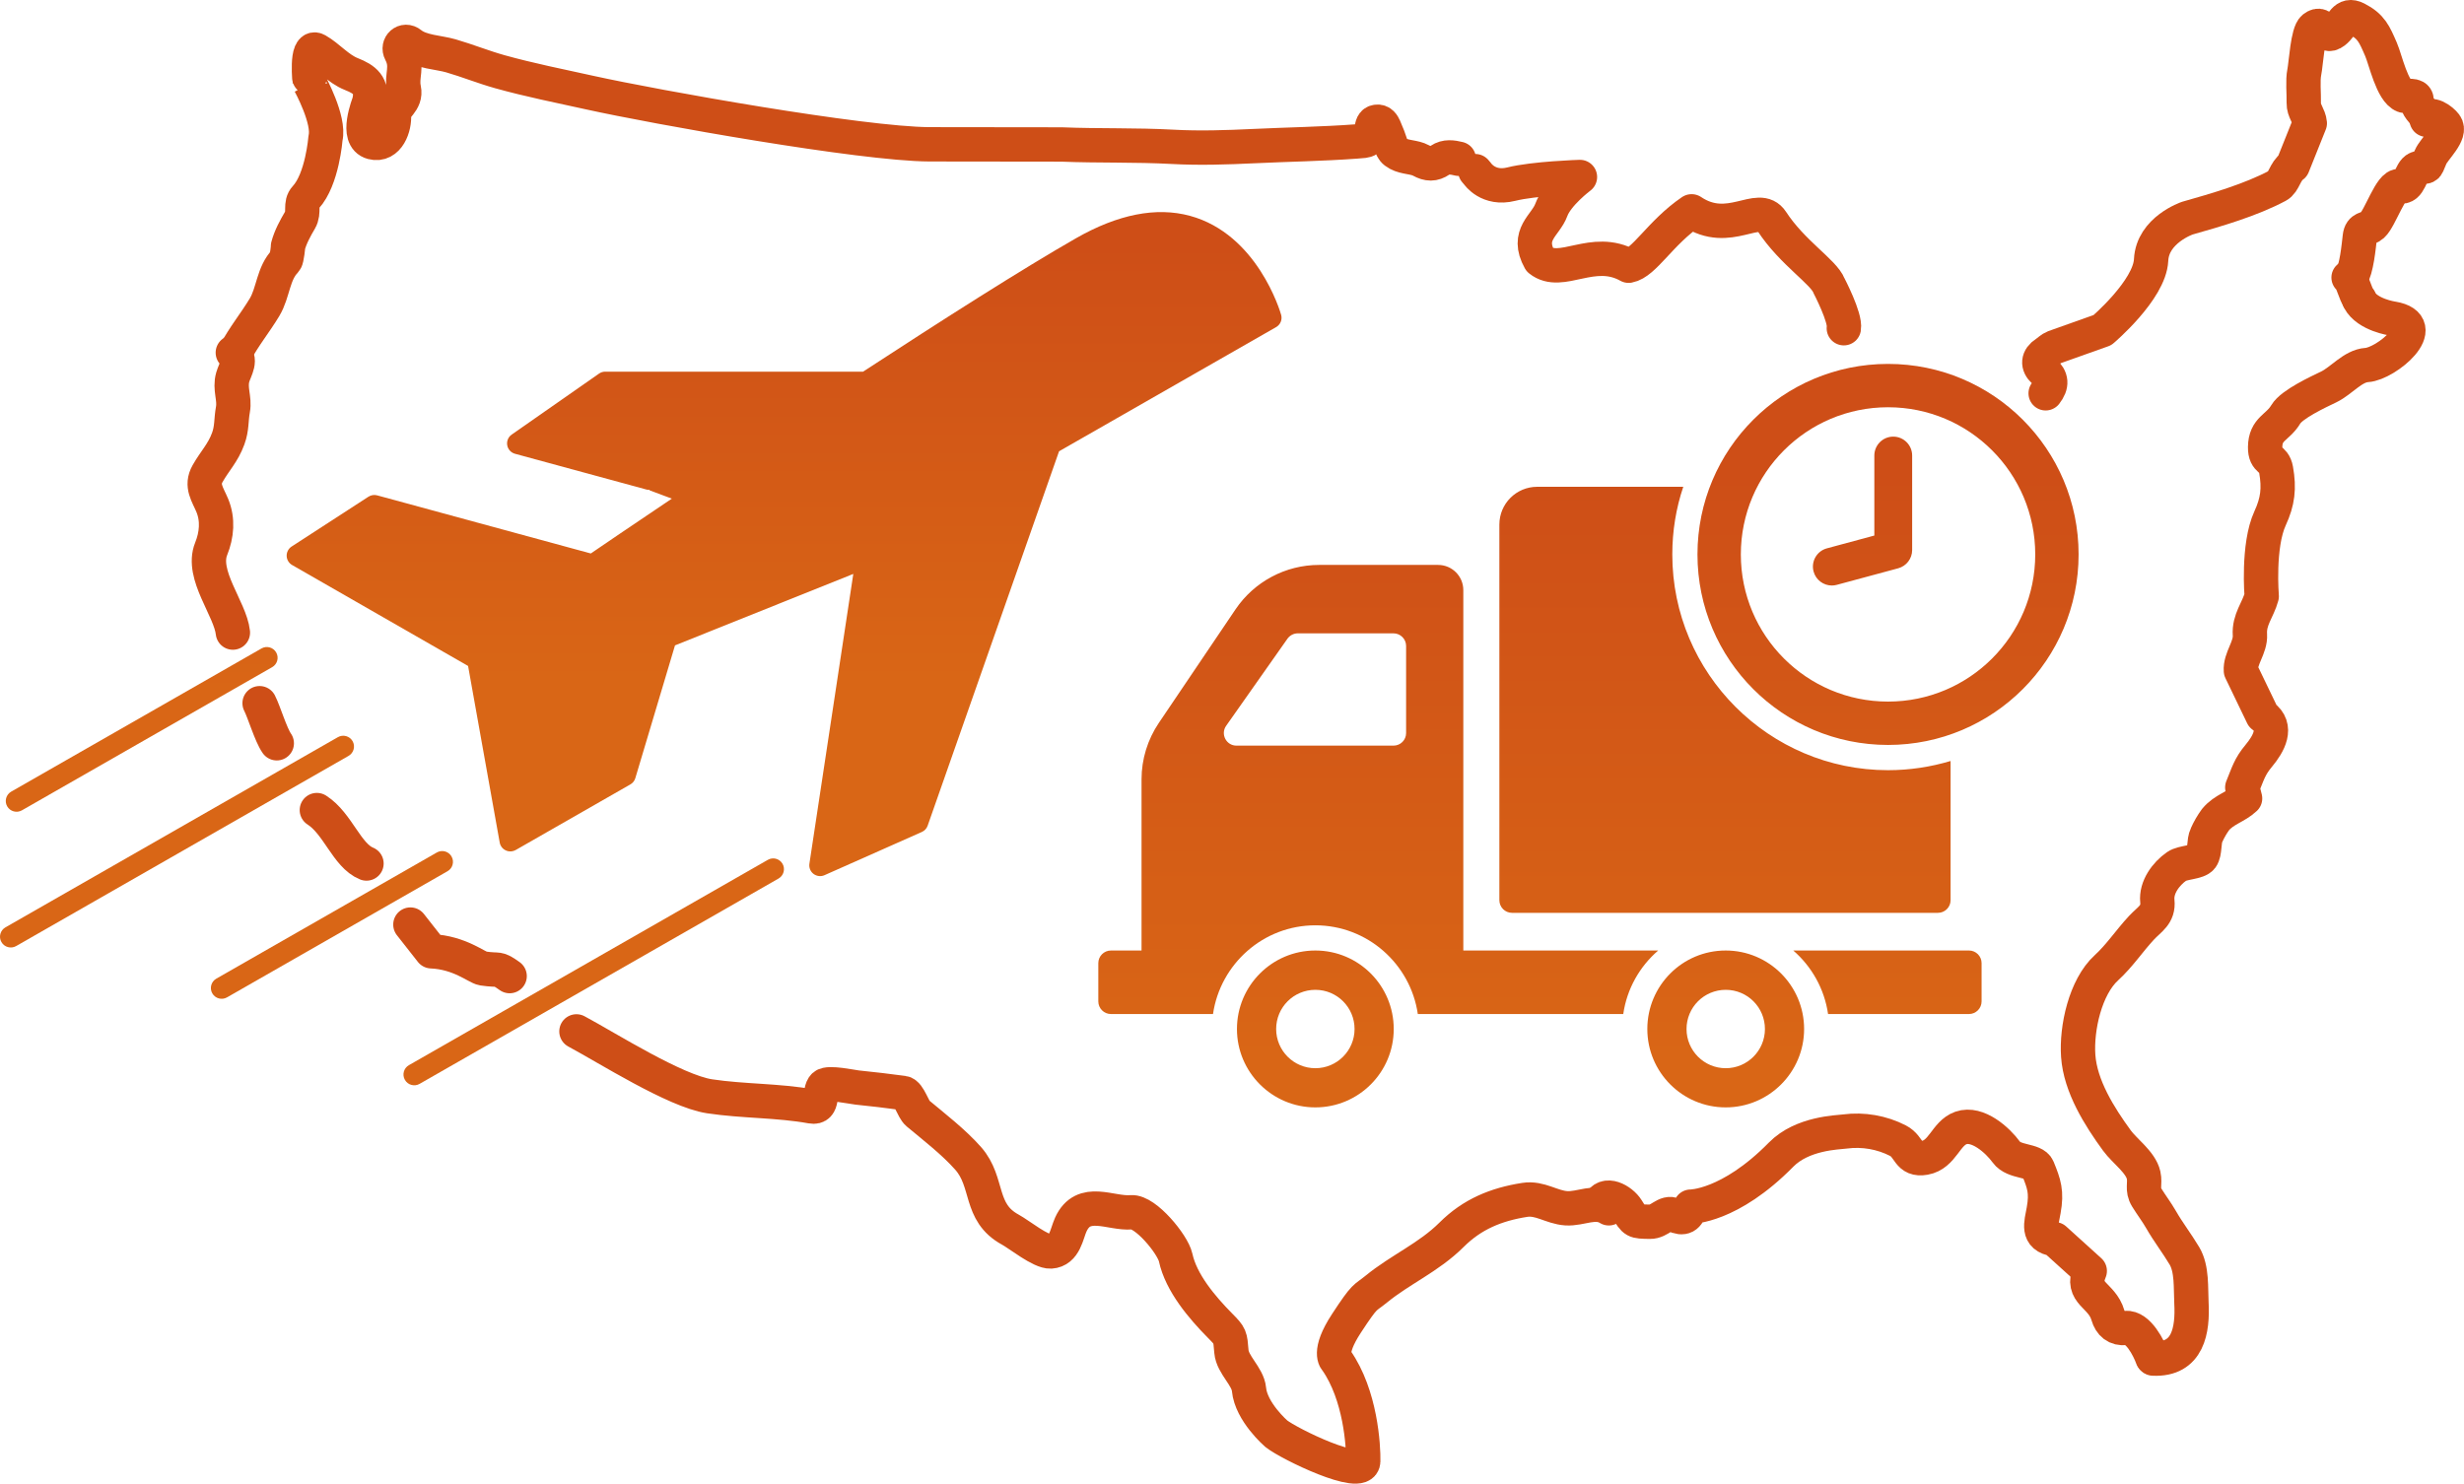 <?xml version="1.0" encoding="utf-8"?>
<!-- Generator: Adobe Illustrator 17.0.0, SVG Export Plug-In . SVG Version: 6.00 Build 0)  -->
<!DOCTYPE svg PUBLIC "-//W3C//DTD SVG 1.1//EN" "http://www.w3.org/Graphics/SVG/1.1/DTD/svg11.dtd">
<svg version="1.1" id="shipping" xmlns="http://www.w3.org/2000/svg" xmlns:xlink="http://www.w3.org/1999/xlink" x="0px" y="0px"
	 width="215.155px" height="129.581px" viewBox="0 0 215.155 129.581" enable-background="new 0 0 215.155 129.581"
	 xml:space="preserve">
<g>
	<g id="shipping-states">
		<g id="shipping-states_1_">
			<path fill="none" stroke="#CE4E17" stroke-width="3" stroke-linecap="round" stroke-linejoin="round" stroke-miterlimit="10" d="
				M188.017,118.654c3.069,0.144,3.463-2.51,3.338-4.867c-0.068-1.284,0.07-2.96-0.613-4.104
				c-0.644-1.079-1.404-2.057-2.037-3.16c-0.38-0.662-0.845-1.27-1.246-1.92
				c-0.453-0.734-0.112-1.213-0.284-1.977c-0.251-1.118-1.665-2.105-2.324-3.009
				c-1.531-2.099-3.199-4.746-3.383-7.402c-0.167-2.403,0.614-6.003,2.46-7.689
				c1.147-1.047,2.01-2.361,3.061-3.491c0.715-0.769,1.512-1.137,1.389-2.334
				c-0.124-1.205,0.751-2.381,1.688-3.037c0.525-0.367,1.845-0.324,2.171-0.773
				c0.331-0.455,0.165-1.402,0.444-1.966c0.213-0.477,0.473-0.926,0.781-1.347c0.742-0.897,1.784-1.096,2.576-1.845
				l-0.244-0.958c0.502-1.214,0.628-1.794,1.444-2.773c0.851-1.022,1.714-2.497,0.332-3.487l-1.896-3.937
				c-0.081-1.066,0.859-2.038,0.787-3.134c-0.089-1.346,0.703-2.155,1.03-3.369c0,0-0.371-4.412,0.731-6.809
				c0.672-1.461,0.814-2.61,0.52-4.26c-0.19-1.068-0.964-0.667-0.952-1.95c0.015-1.64,1.097-1.68,1.805-2.871
				c0.527-0.885,2.815-1.942,3.759-2.398c1.086-0.524,2.096-1.831,3.311-1.907c1.691-0.105,5.744-3.464,2.273-4.054
				c0,0-2.223-0.309-2.926-1.632"/>
			<path fill="none" stroke="#CE4E17" stroke-width="3" stroke-linecap="round" stroke-linejoin="round" stroke-miterlimit="10" d="
				M127.382,13.868c-0.567-0.138-1.127-0.224-1.639,0.122c-0.562,0.38-1.038,0.366-1.661,0.026
				c-0.598-0.325-1.361-0.245-2.014-0.596c-0.347-0.187-0.481-0.372-0.587-0.701
				c-0.172-0.531-0.369-1.056-0.598-1.565c-0.12-0.265-0.289-0.568-0.662-0.52
				c-0.377,0.048-0.394,0.35-0.46,0.663c-0.218,1.047-0.241,0.978-1.33,1.059
				c-2.981,0.221-5.968,0.263-8.949,0.405c-2.366,0.112-4.736,0.192-7.086,0.063
				c-3.235-0.177-6.468-0.075-9.698-0.206l-11.537-0.014c-5.913-0.027-23.877-3.238-29.651-4.512
				c-2.601-0.574-5.295-1.111-7.855-1.826c-1.448-0.404-2.843-0.972-4.286-1.39
				c-1.068-0.31-2.616-0.331-3.504-1.058c-0.558-0.457-1.19,0.153-0.882,0.737
				c0.683,1.292,0.034,2.046,0.285,3.21c0.251,1.162-0.935,1.552-0.872,2.279c0.086,0.995-0.5,2.755-1.885,2.392
				c-1.526-0.4-0.313-3.322-0.253-3.602c0.291-1.354-0.404-1.905-1.576-2.364
				c-1.14-0.447-1.992-1.506-3.011-2.082c-1.011-0.573-0.619,2.926-0.619,2.898c0,0,1.756,3.195,1.371,4.777
				c0,0-0.273,3.608-1.732,5.183c-0.533,0.575-0.076,1.268-0.495,1.981c-0.423,0.721-0.831,1.464-1.049,2.277
				c0.038-0.141-0.1,1.148-0.225,1.274c-1.085,1.088-1.053,2.779-1.821,4.054
				c-0.815,1.354-1.81,2.561-2.551,3.968"/>
			<path fill="none" stroke="#CE4E17" stroke-width="3" stroke-linecap="round" stroke-linejoin="round" stroke-miterlimit="10" d="
				M128.824,14.948c0.066,0.077,0.131,0.155,0.198,0.231c0,0,0.938,1.405,2.938,0.904s6-0.625,6-0.625s-2,1.5-2.5,2.875
				s-2.25,2.125-1,4.375c1.875,1.5,4.625-1.25,7.75,0.5c1.375-0.25,2.75-2.875,5.5-4.75c3.292,2.208,5.849-0.892,7,0.875
				c1.792,2.75,4.542,4.417,5,5.625c0,0,1.458,2.792,1.292,3.708"/>
			<path fill="none" stroke="#CE4E17" stroke-width="3" stroke-linecap="round" stroke-linejoin="round" stroke-miterlimit="10" d="
				M178.625,34.349c0.573-0.739,0.538-1.317-0.152-1.941c-0.585-0.53-0.525-1.133,0.148-1.568
				c0.255-0.164,0.476-0.405,0.751-0.51l4.212-1.498c0,0,4.125-3.5,4.25-6.125s3.159-3.653,3.159-3.653
				c2.55-0.722,5.538-1.587,7.88-2.833c0.578-0.307,0.627-1.241,1.329-1.739l1.488-3.717
				c-0.056-0.659-0.544-1.075-0.527-1.775c0.021-0.845-0.104-1.954,0.047-2.689c0.153-0.744,0.285-3.45,0.824-3.869
				c0.928-0.722,0.83,1.085,1.791,0.352c0.751-0.574,0.886-1.687,1.952-1.138
				c1.29,0.664,1.553,1.338,2.129,2.66c0.402,0.923,0.976,3.669,1.994,4.05
				c0.274,0.102,1.081-0.143,1.112,0.353c0.041,0.659,0.557,1.047,0.919,1.531"/>
			<path fill="none" stroke="#CE4E17" stroke-width="3" stroke-linecap="round" stroke-linejoin="round" stroke-miterlimit="10" d="
				M211.894,10.46c0.287-0.765,1.332,0.029,1.639,0.439c0.566,0.758-1.006,2.116-1.29,2.804
				c-0.516,1.246-0.204,0.636-1.178,1.017c-0.603,0.236-0.643,1.8-1.542,1.543
				c-0.732-0.209-1.696,2.815-2.364,3.407c-0.47,0.417-0.999,0.171-1.098,1.001
				c-0.102,0.854-0.279,2.86-0.764,3.568"/>
			<path fill="none" stroke="#CE4E17" stroke-width="3" stroke-linecap="round" stroke-linejoin="round" stroke-miterlimit="10" d="
				M20.33,30.801c0.861,0.541,0.185,1.464-0.006,2.136c-0.291,1.023,0.194,1.845,0.015,2.824
				c-0.172,0.938-0.071,1.618-0.412,2.551c-0.458,1.253-1.175,1.946-1.802,3.054
				c-0.598,1.057,0.016,1.821,0.413,2.781c0.511,1.237,0.393,2.567-0.1,3.788c-0.915,2.266,1.671,5.24,1.897,7.314
				"/>
			<path fill="none" stroke="#CE4E17" stroke-width="3" stroke-linecap="round" stroke-linejoin="round" stroke-miterlimit="10" d="
				M44.501,85.25c-1.134-0.803-0.798-0.438-2.333-0.667c-0.526-0.079-2.03-1.393-4.5-1.5l-1.833-2.333"/>
			<path fill="none" stroke="#CE4E17" stroke-width="3" stroke-linecap="round" stroke-linejoin="round" stroke-miterlimit="10" d="
				M140.481,105.531c-1.187-0.744-2.456,0.081-3.717-0.003c-1.286-0.085-2.291-0.941-3.622-0.733
				c-2.508,0.391-4.592,1.253-6.391,3.046c-2,1.992-4.46,3.015-6.595,4.763
				c-1.022,0.837-0.895,0.396-2.585,2.976c-1.69,2.58-0.893,3.219-0.893,3.219
				c2.133,3.036,2.387,7.52,2.358,8.832c-0.035,1.598-6.472-1.519-7.597-2.42c0,0-2.195-1.895-2.378-3.872
				c-0.105-1.132-1.435-2.133-1.534-3.294c-0.114-1.342-0.077-1.336-0.992-2.262
				c-1.562-1.583-3.401-3.739-3.878-5.955c-0.245-1.139-2.636-4.057-3.879-3.949
				c-1.802,0.157-4.176-1.357-5.28,1.08c-0.366,0.807-0.519,2.268-1.75,2.343
				c-0.857,0.053-2.749-1.485-3.529-1.909c-2.781-1.512-1.833-4.123-3.678-6.218
				c-1.247-1.417-2.979-2.753-4.407-3.944c-0.408-0.34-0.76-1.704-1.258-1.771
				c-1.347-0.182-2.681-0.34-4.04-0.478c-0.434-0.044-2.497-0.499-2.874-0.155
				c-0.506,0.462,0.018,2.012-1.107,1.807c-2.917-0.531-5.957-0.441-8.893-0.885
				c-3.014-0.456-8.93-4.225-11.627-5.668"/>
			<path fill="none" stroke="#CE4E17" stroke-width="3" stroke-linecap="round" stroke-linejoin="round" stroke-miterlimit="10" d="
				M27.668,70.75c1.833,1.167,2.619,3.977,4.333,4.667"/>
			<path fill="none" stroke="#CE4E17" stroke-width="3" stroke-linecap="round" stroke-linejoin="round" stroke-miterlimit="10" d="
				M22.668,61.416c0.387,0.745,0.977,2.758,1.5,3.5"/>
			<path fill="none" stroke="#CE4E17" stroke-width="3" stroke-linecap="round" stroke-linejoin="round" stroke-miterlimit="10" d="
				M22.299,60.721"/>
			<path fill="none" stroke="#CE4E17" stroke-width="3" stroke-linecap="round" stroke-linejoin="round" stroke-miterlimit="10" d="
				M19.965,54.496"/>
			<path fill="none" stroke="#CE4E17" stroke-width="3" stroke-linecap="round" stroke-linejoin="round" stroke-miterlimit="10" d="
				M139.679,105.167c0.456-1.143,1.903-0.337,2.397,0.45c0.681,1.085,0.613,1.06,1.987,1.089
				c0.875,0.019,1.361-0.948,2.105-0.591c0.849,0.407,1.219,0.152,1.458-0.729c0,0,3.392,0.037,7.894-4.54
				c1.862-1.893,4.929-1.938,5.593-2.025c1.567-0.206,3.208,0.076,4.613,0.8
				c1.065,0.549,0.852,1.759,2.341,1.498c1.573-0.276,1.821-2.137,3.162-2.607c1.446-0.507,3.195,1.055,3.971,2.124
				c0.666,0.917,2.425,0.642,2.736,1.404c0.555,1.359,0.804,2.065,0.515,3.667
				c-0.208,1.153-0.625,2.298,0.962,2.523l3.062,2.771c-0.843,2.002,1.056,2.045,1.586,3.869
				c0.224,0.771,0.726,1.196,1.551,1.113c1.093-0.109,2.032,1.77,2.331,2.6"/>
			<path fill="none" stroke="#CE4E17" stroke-width="3" stroke-linecap="round" stroke-linejoin="round" stroke-miterlimit="10" d="
				M205.077,24.24c0.256-0.025,0.597,1.526,0.948,1.896"/>
		</g>
	</g>
</g>
<g>
	<linearGradient id="SVGID_1_" gradientUnits="userSpaceOnUse" x1="138.703" y1="92.416" x2="138.703" y2="41.407">
		<stop  offset="0" style="stop-color:#D96616"/>
		<stop  offset="1" style="stop-color:#CE4E17"/>
	</linearGradient>
	<path fill="url(#SVGID_1_)" d="M95.904,84.116v3.346c0,0.605,0.495,1.101,1.101,1.101h8.914
		c0.638-4.369,4.391-7.748,8.937-7.748c4.545,0,8.309,3.379,8.947,7.748h17.939
		c0.319-2.201,1.431-4.149,3.049-5.547H127.776V51.54c0-1.211-0.98-2.201-2.201-2.201h-10.389
		c-2.928,0-5.657,1.453-7.297,3.874l-6.702,9.927c-0.98,1.453-1.508,3.17-1.508,4.92v14.956h-2.674
		C96.399,83.015,95.904,83.511,95.904,84.116z M107.064,63.393l5.36-7.616c0.209-0.286,0.539-0.462,0.902-0.462
		h8.353c0.605,0,1.101,0.495,1.101,1.101v7.605c0,0.616-0.495,1.101-1.101,1.101h-13.713
		C107.075,65.121,106.558,64.119,107.064,63.393z M108.01,89.872c0,3.775,3.071,6.845,6.845,6.845
		c3.786,0,6.845-3.07,6.845-6.845c0-3.786-3.059-6.856-6.845-6.856C111.081,83.015,108.01,86.086,108.01,89.872z
		 M111.433,89.872c0-1.893,1.53-3.423,3.423-3.423c1.893,0,3.423,1.53,3.423,3.423
		c0,1.882-1.53,3.423-3.423,3.423C112.963,93.295,111.433,91.754,111.433,89.872z M171.93,83.016h-15.342
		c1.607,1.397,2.718,3.346,3.038,5.547h12.304c0.605,0,1.101-0.495,1.101-1.101V84.116
		c0-0.605-0.495-1.101-1.101-1.101V83.016z M143.844,89.872c0,3.775,3.059,6.845,6.845,6.845
		c3.775,0,6.845-3.07,6.845-6.845c0-3.786-3.071-6.856-6.845-6.856C146.904,83.015,143.844,86.086,143.844,89.872z
		 M147.267,89.872c0-1.893,1.53-3.423,3.423-3.423s3.423,1.53,3.423,3.423c0,1.882-1.53,3.423-3.423,3.423
		S147.267,91.754,147.267,89.872z M130.924,45.817v32.807c0,0.605,0.495,1.101,1.101,1.101h37.198
		c0.605,0,1.101-0.495,1.101-1.101V66.463c-1.728,0.517-3.566,0.803-5.459,0.803
		c-10.389,0-18.841-8.452-18.841-18.841c0-2.058,0.33-4.05,0.958-5.91h-12.755
		C132.399,42.516,130.924,43.99,130.924,45.817z M148.222,48.422c0,9.19,7.45,16.64,16.64,16.64
		s16.64-7.45,16.64-16.64s-7.45-16.639-16.64-16.639S148.222,39.232,148.222,48.422z M152.009,48.422
		c0-7.098,5.755-12.853,12.853-12.853c7.098,0,12.853,5.755,12.853,12.853s-5.755,12.853-12.853,12.853
		C157.763,61.275,152.009,55.52,152.009,48.422z M158.36,49.915c-0.237-0.88,0.284-1.786,1.164-2.024l4.142-1.117
		v-6.989c0-0.911,0.74-1.651,1.651-1.651c0.911,0,1.651,0.74,1.651,1.651V48.04c0,0.746-0.501,1.399-1.221,1.594
		l-5.363,1.446c-0.144,0.039-0.289,0.057-0.431,0.057C159.225,51.136,158.559,50.652,158.36,49.915z"/>
</g>
<g>
	<g>
		<linearGradient id="SVGID_2_" gradientUnits="userSpaceOnUse" x1="28.984" y1="60.416" x2="28.984" y2="22.298">
			<stop  offset="0" style="stop-color:#D96616"/>
			<stop  offset="1" style="stop-color:#CE4E17"/>
		</linearGradient>
		<path fill="url(#SVGID_2_)" d="M38.143,74.455L18.888,85.473c-0.45,0.257-0.607,0.833-0.35,1.285
			c0.13,0.226,0.338,0.378,0.57,0.441c0.233,0.063,0.489,0.038,0.716-0.091L39.08,76.089
			c0.45-0.257,0.607-0.833,0.349-1.284C39.173,74.352,38.594,74.194,38.143,74.455z"/>
		<linearGradient id="SVGID_3_" gradientUnits="userSpaceOnUse" x1="15.456" y1="60.416" x2="15.456" y2="22.298">
			<stop  offset="0" style="stop-color:#D96616"/>
			<stop  offset="1" style="stop-color:#CE4E17"/>
		</linearGradient>
		<path fill="url(#SVGID_3_)" d="M29.504,64.382L0.474,80.994c-0.45,0.257-0.608,0.835-0.349,1.283
			c0.129,0.229,0.338,0.378,0.57,0.441c0.233,0.063,0.489,0.038,0.715-0.091l29.028-16.611
			c0.451-0.259,0.607-0.835,0.35-1.285C30.531,64.281,29.954,64.124,29.504,64.382z"/>
		<linearGradient id="SVGID_4_" gradientUnits="userSpaceOnUse" x1="12.372" y1="60.416" x2="12.372" y2="22.298">
			<stop  offset="0" style="stop-color:#D96616"/>
			<stop  offset="1" style="stop-color:#CE4E17"/>
		</linearGradient>
		<path fill="url(#SVGID_4_)" d="M1.912,70.774l21.855-12.506c0.451-0.259,0.607-0.835,0.349-1.284
			c-0.257-0.451-0.834-0.608-1.284-0.349L0.977,69.14c-0.45,0.258-0.607,0.835-0.349,1.284
			c0.129,0.227,0.339,0.376,0.571,0.439C1.431,70.927,1.686,70.901,1.912,70.774z"/>
		<linearGradient id="SVGID_5_" gradientUnits="userSpaceOnUse" x1="51.843" y1="60.915" x2="51.843" y2="22.797">
			<stop  offset="0" style="stop-color:#D96616"/>
			<stop  offset="1" style="stop-color:#CE4E17"/>
		</linearGradient>
		<path fill="url(#SVGID_5_)" d="M36.64,94.662l31.342-17.933c0.45-0.259,0.607-0.836,0.35-1.285
			c-0.259-0.451-0.835-0.608-1.284-0.349L35.705,93.03c-0.45,0.256-0.608,0.835-0.349,1.283
			c0.129,0.229,0.338,0.378,0.57,0.441C36.159,94.817,36.415,94.792,36.64,94.662z"/>
		<linearGradient id="SVGID_6_" gradientUnits="userSpaceOnUse" x1="68.468" y1="59.416" x2="68.468" y2="21.298">
			<stop  offset="0" style="stop-color:#D96616"/>
			<stop  offset="1" style="stop-color:#CE4E17"/>
		</linearGradient>
		<path fill="url(#SVGID_6_)" d="M111.867,27.493c-0.08-0.287-2.078-7.042-7.955-8.641
			c-2.941-0.8-6.291-0.14-9.96,1.958c-4.64,2.656-11.617,7.096-18.597,11.655l-22.509-0.005
			c-0.193-0.001-0.381,0.058-0.537,0.168l-7.629,5.328c-0.3,0.207-0.451,0.57-0.389,0.93
			c0.062,0.362,0.329,0.651,0.681,0.747l11.504,3.13c0.085,0.023,0.169,0.017,0.254,0.018l-0.015,0.042
			l1.949,0.726c-3.549,2.389-6.162,4.163-7.076,4.79l-18.656-5.076c-0.259-0.07-0.535-0.025-0.76,0.119
			l-6.712,4.354c-0.274,0.179-0.437,0.489-0.429,0.817c0.008,0.328,0.188,0.627,0.471,0.792l15.37,8.819
			l2.762,15.425c0.054,0.298,0.251,0.556,0.53,0.683c0.048,0.024,0.099,0.044,0.15,0.058
			c0.238,0.065,0.498,0.031,0.716-0.091l10.011-5.73c0.212-0.119,0.366-0.316,0.435-0.547l3.464-11.596
			l15.569-6.242l-3.833,25.313c-0.052,0.338,0.087,0.681,0.362,0.889c0.273,0.203,0.638,0.254,0.953,0.112l8.508-3.778
			c0.236-0.105,0.418-0.303,0.504-0.551l11.472-32.694l18.951-10.844C111.806,28.355,111.987,27.909,111.867,27.493z
			"/>
	</g>
</g>
</svg>
